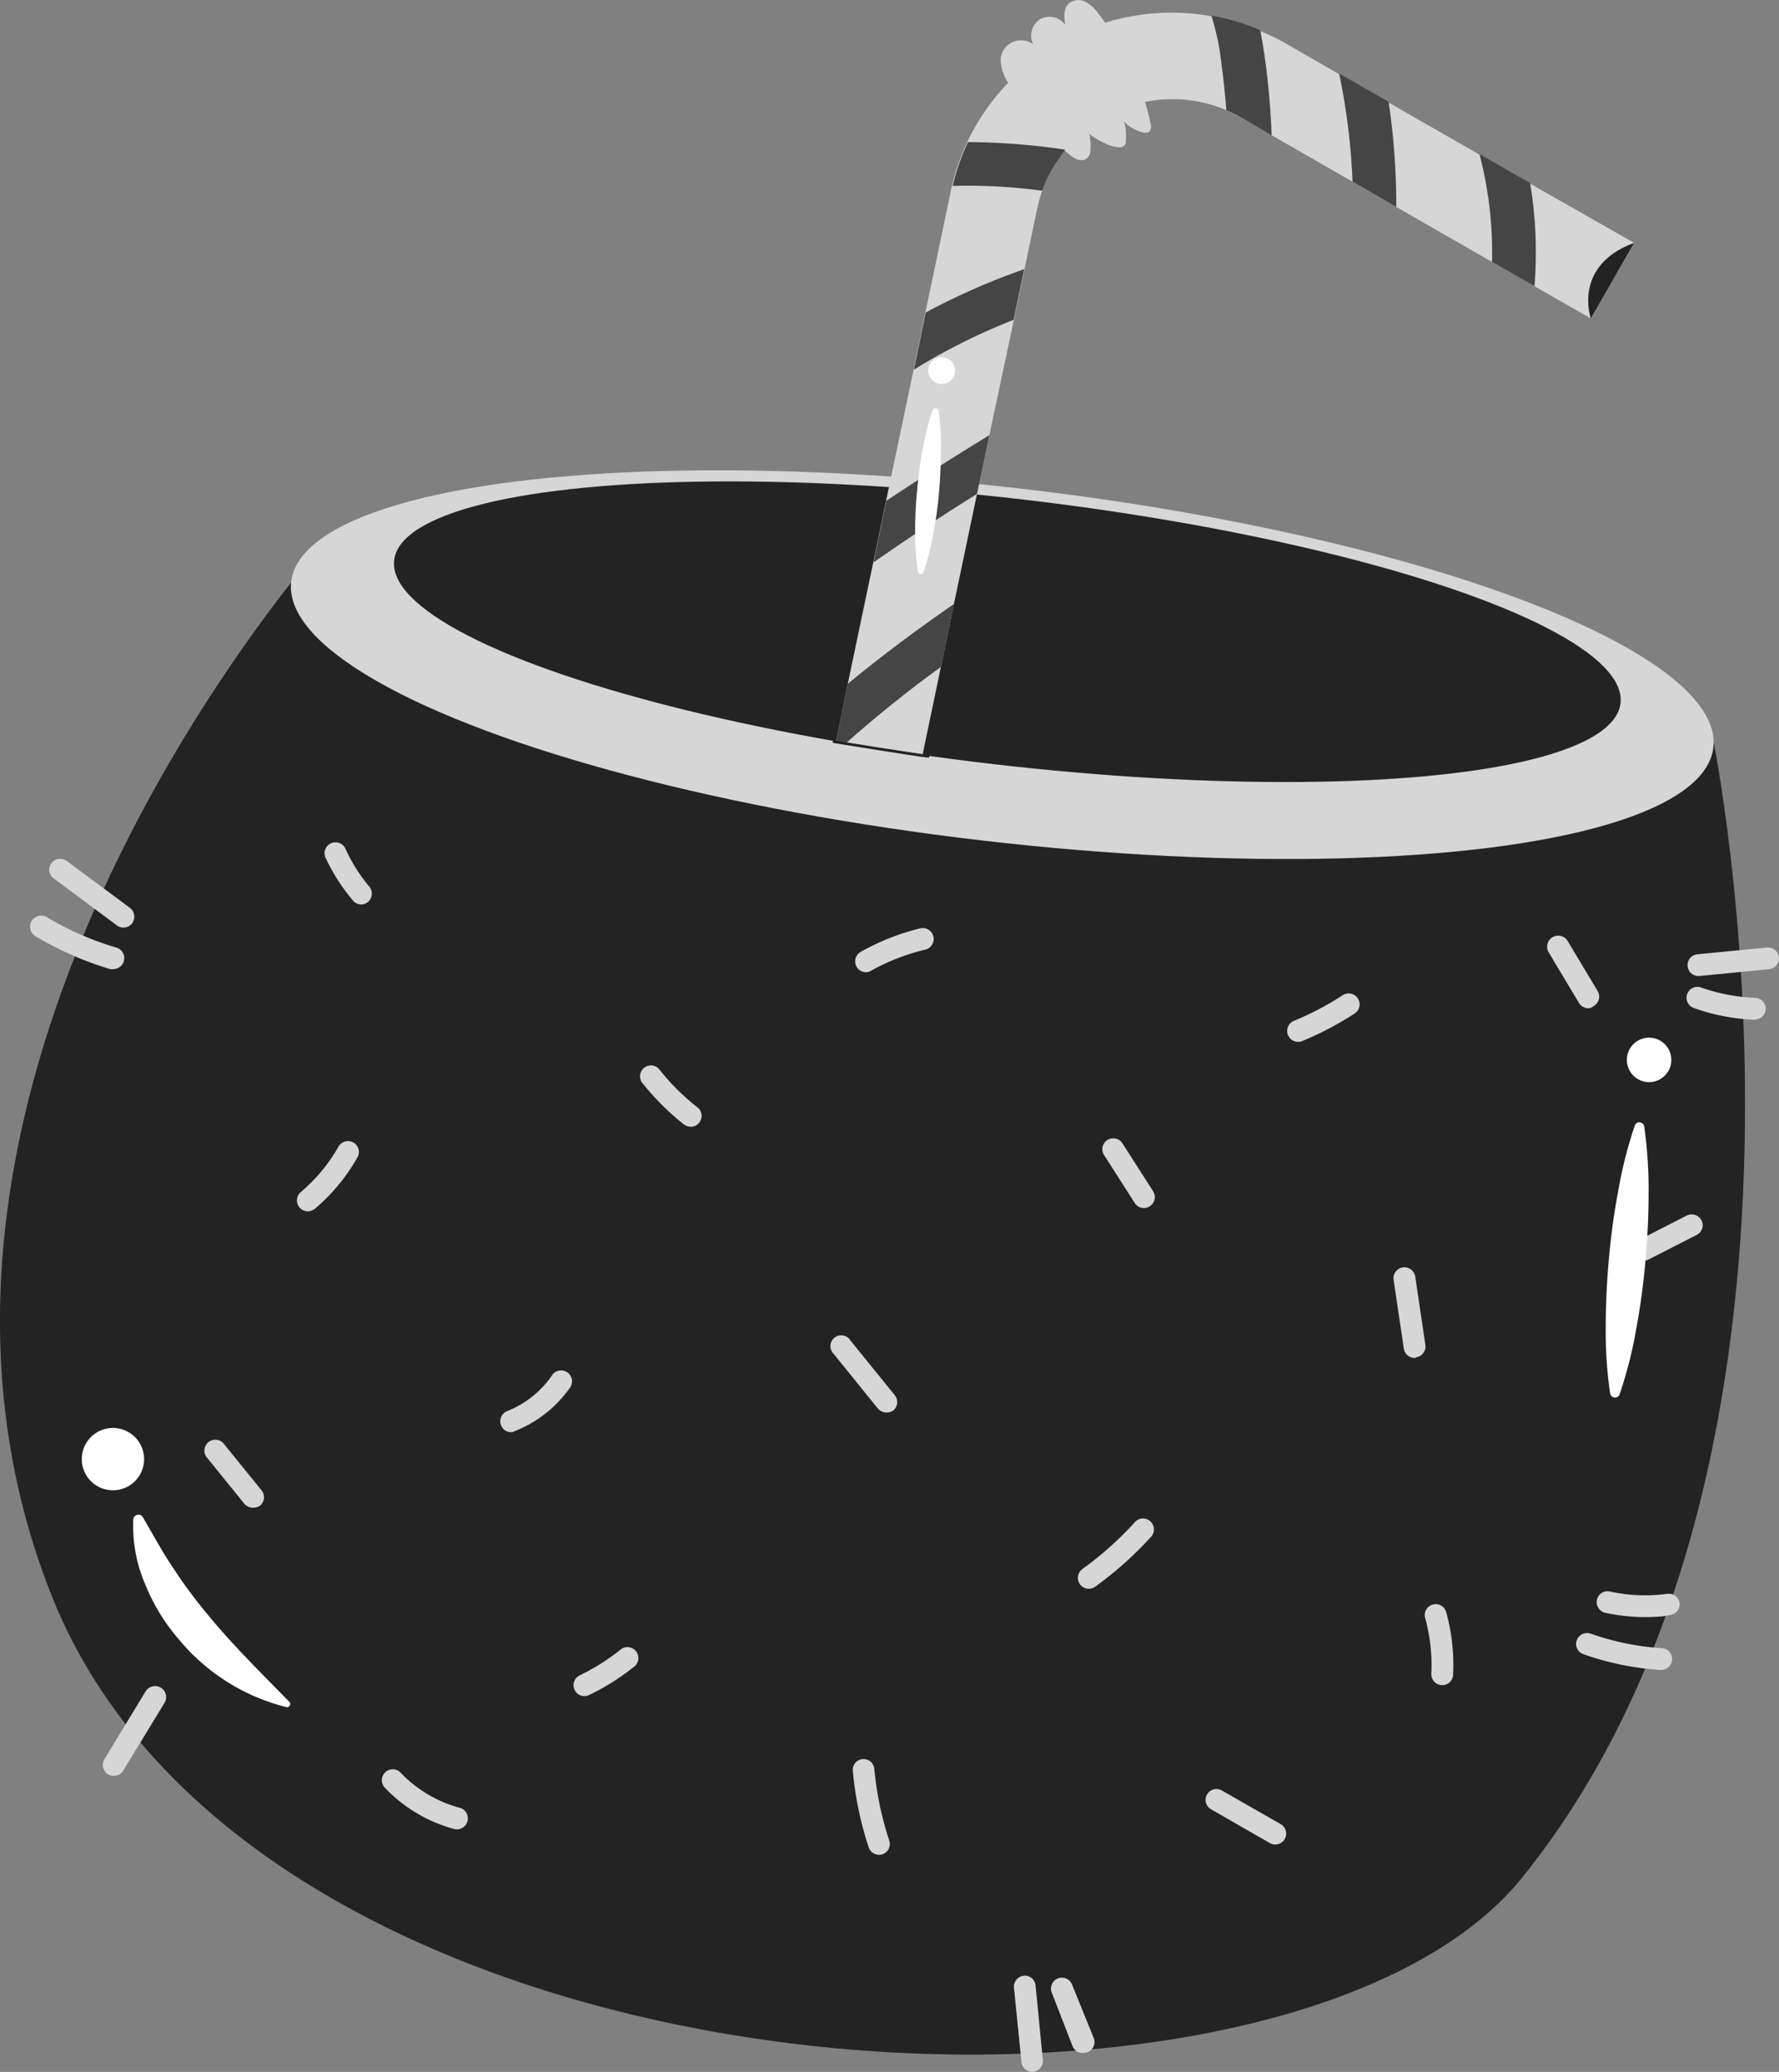 <svg xmlns="http://www.w3.org/2000/svg" viewBox="0 0 151.26 176.18"><rect x="0" y="0" width="151.26" height="176.18" fill="#808080" stroke="none"/><defs><style>.cls-1{fill:#232323;}.cls-2{fill:#d6d6d6;}.cls-3{fill:#fff;}.cls-4{fill:#454545;}.cls-5{fill:none;stroke:#232323;stroke-linecap:round;stroke-linejoin:round;stroke-width:0.23px;}</style></defs><g id="Layer_2" data-name="Layer 2"><g id="OBJECTS"><path class="cls-1" d="M27.67,46S-13.22,91.49,4.41,135.73s105,48.76,125,23.94c28.84-35.78,16.21-97,16.21-97Z"/><ellipse class="cls-2" cx="85.22" cy="56.51" rx="15.05" ry="60.87" transform="translate(19.22 134.62) rotate(-83.35)"/><ellipse class="cls-1" cx="85.66" cy="53.72" rx="11.32" ry="52.49" transform="translate(22.37 132.58) rotate(-83.35)"/><path class="cls-2" d="M9.7,82.4a1,1,0,0,1-.35,0A27.9,27.9,0,0,1,3,79.6.93.93,0,1,1,4,78a25.84,25.84,0,0,0,5.9,2.58.93.93,0,0,1,.63,1.15A.92.92,0,0,1,9.7,82.4Z"/><path class="cls-2" d="M10.58,78.87a.89.89,0,0,1-.64-.18l-5.38-4a.91.91,0,0,1-.19-1.29.93.93,0,0,1,1.29-.2l5.39,4a.94.94,0,0,1,.19,1.3A.9.9,0,0,1,10.58,78.87Z"/><path class="cls-2" d="M9.75,151a.91.91,0,0,1-.57-.13.94.94,0,0,1-.31-1.27l3.52-5.79a.93.93,0,0,1,1.59,1l-3.52,5.78A.93.93,0,0,1,9.75,151Z"/><path class="cls-2" d="M87.85,176.17a.92.92,0,0,1-1-.83L86.21,169a.94.94,0,0,1,.84-1,.92.92,0,0,1,1,.83l.62,6.36A.92.92,0,0,1,87.85,176.17Z"/><path class="cls-2" d="M92.19,174.56a.92.92,0,0,1-1-.58l-1.79-4.61a.93.93,0,0,1,1.73-.67L93,173.31a.92.92,0,0,1-.53,1.19A.71.71,0,0,1,92.19,174.56Z"/><path class="cls-2" d="M141.33,142h-.15a24.08,24.08,0,0,1-6.55-1.34.92.92,0,0,1-.57-1.18.94.94,0,0,1,1.18-.57,22.46,22.46,0,0,0,6.06,1.24.93.93,0,0,1,.87,1A.94.94,0,0,1,141.33,142Z"/><path class="cls-2" d="M141.49,137.43a16.14,16.14,0,0,1-5-.29.94.94,0,0,1-.71-1.11.92.92,0,0,1,1.1-.7,14.08,14.08,0,0,0,4.93.19.94.94,0,0,1,1,.8.92.92,0,0,1-.79,1Z"/><path class="cls-2" d="M150.42,82.41l-5.88.58a.93.93,0,1,1-.18-1.85l5.88-.57a.92.92,0,1,1,.18,1.84Z"/><path class="cls-2" d="M149.26,86.71h-.13a17.22,17.22,0,0,1-5.12-1,.92.92,0,1,1,.62-1.74,15.82,15.82,0,0,0,4.58.88.92.92,0,0,1,0,1.84Z"/><path class="cls-2" d="M26.26,103a.93.93,0,0,1-.69-1.63,14.24,14.24,0,0,0,3.21-3.87.94.94,0,0,1,1.27-.35.93.93,0,0,1,.34,1.27,16.18,16.18,0,0,1-3.62,4.37A1,1,0,0,1,26.26,103Z"/><path class="cls-2" d="M30.82,76.91a.93.93,0,0,1-.8-.32A16.54,16.54,0,0,1,27.71,73a.93.93,0,1,1,1.68-.79,13.94,13.94,0,0,0,2,3.17.93.93,0,0,1-.61,1.53Z"/><path class="cls-2" d="M58.83,95.81a1,1,0,0,1-.67-.19A21.32,21.32,0,0,1,54.55,92,.93.93,0,0,1,56,90.86a19.08,19.08,0,0,0,3.3,3.3.92.92,0,0,1,.15,1.3A.88.88,0,0,1,58.83,95.81Z"/><path class="cls-2" d="M43.55,121.78a.92.92,0,0,1-.95-.59.93.93,0,0,1,.52-1.2A8.38,8.38,0,0,0,46.9,117a.93.93,0,1,1,1.51,1.07,10.36,10.36,0,0,1-4.61,3.61A1.14,1.14,0,0,1,43.55,121.78Z"/><path class="cls-2" d="M21.58,128.2a.93.93,0,0,1-.81-.34l-3.24-4A.93.93,0,0,1,19,122.73l3.24,4a.93.93,0,0,1-.13,1.3A1,1,0,0,1,21.58,128.2Z"/><path class="cls-2" d="M49.78,144.22a.91.91,0,0,1-.92-.52.93.93,0,0,1,.43-1.24,18.07,18.07,0,0,0,3.41-2.14.93.93,0,1,1,1.15,1.45,19.31,19.31,0,0,1-3.76,2.36A.85.85,0,0,1,49.78,144.22Z"/><path class="cls-2" d="M75.45,120.11a1,1,0,0,1-.81-.34l-3.76-4.65A.92.92,0,1,1,72.32,114l3.76,4.64a.92.92,0,0,1-.14,1.3A1,1,0,0,1,75.45,120.11Z"/><path class="cls-2" d="M73.73,82.67a.91.91,0,0,1-.9-.47.93.93,0,0,1,.35-1.26,20,20,0,0,1,5.06-2,.93.93,0,0,1,.43,1.81,18,18,0,0,0-4.58,1.78A1,1,0,0,1,73.73,82.67Z"/><path class="cls-2" d="M97.35,102.72a.92.92,0,0,1-.87-.43l-2.56-4a.93.93,0,1,1,1.56-1l2.56,4a.92.92,0,0,1-.28,1.28A.93.93,0,0,1,97.35,102.72Z"/><path class="cls-2" d="M92.67,135.09a.91.91,0,0,1-.85-.38.93.93,0,0,1,.21-1.29,28.51,28.51,0,0,0,4.42-3.94.93.93,0,1,1,1.37,1.25,30.63,30.63,0,0,1-4.7,4.19A.89.89,0,0,1,92.67,135.09Z"/><path class="cls-2" d="M110.44,88.59a.93.93,0,0,1-.44-1.78,24.75,24.75,0,0,0,4.17-2.19.93.93,0,0,1,1.28.28.92.92,0,0,1-.27,1.28,27.22,27.22,0,0,1-4.47,2.35A.88.88,0,0,1,110.44,88.59Z"/><path class="cls-2" d="M120.36,115.47a.94.94,0,0,1-1-.79l-.87-5.87a.93.93,0,0,1,1.84-.27l.87,5.87a.93.93,0,0,1-.78,1Z"/><path class="cls-2" d="M135.13,85.73a.93.93,0,0,1-.88-.45L131.69,81a.93.93,0,0,1,1.59-1l2.56,4.27a.93.93,0,0,1-.32,1.27A.9.9,0,0,1,135.13,85.73Z"/><path class="cls-2" d="M139.86,107.19a.91.91,0,0,1-.91-.5.93.93,0,0,1,.4-1.25l4.07-2.08a.94.94,0,0,1,1.25.41.92.92,0,0,1-.41,1.24l-4.07,2.08A.79.79,0,0,1,139.86,107.19Z"/><path class="cls-2" d="M122.71,143.29h-.13a.93.93,0,0,1-.88-1,15.17,15.17,0,0,0-.51-4.65.93.93,0,1,1,1.79-.49,16.75,16.75,0,0,1,.57,5.23A.92.92,0,0,1,122.71,143.29Z"/><path class="cls-2" d="M108.52,156.84a.89.89,0,0,1-.55-.12l-5-2.87a.92.92,0,0,1,.92-1.6l5,2.86a.93.93,0,0,1,.34,1.27A.91.91,0,0,1,108.52,156.84Z"/><path class="cls-2" d="M74.86,157.71a.93.93,0,0,1-1-.63,29,29,0,0,1-1.35-6.5.92.92,0,0,1,.83-1h0a.92.92,0,0,1,1,.84,27.61,27.61,0,0,0,1.27,6.09.93.93,0,0,1-.59,1.17Z"/><path class="cls-2" d="M39,155.54a.89.89,0,0,1-.32,0,12.68,12.68,0,0,1-6-3.57A.93.93,0,0,1,34,150.67a10.8,10.8,0,0,0,5.09,3.05.93.93,0,0,1,.66,1.13A.94.94,0,0,1,39,155.54Z"/><path class="cls-3" d="M139.8,95.79a37.51,37.51,0,0,1,.37,5.77c0,1.92-.1,3.82-.27,5.72s-.42,3.79-.77,5.67a36.31,36.31,0,0,1-1.42,5.61.42.42,0,0,1-.53.26.46.46,0,0,1-.28-.33,36.5,36.5,0,0,1-.37-5.78c0-1.91.1-3.82.27-5.71s.42-3.79.78-5.67A36.39,36.39,0,0,1,139,95.71a.4.4,0,0,1,.53-.25A.43.43,0,0,1,139.8,95.79Z"/><path class="cls-3" d="M142.1,90.24a1.89,1.89,0,1,1-1.76-2A1.89,1.89,0,0,1,142.1,90.24Z"/><path class="cls-3" d="M11.09,121.88a2.65,2.65,0,1,1-3.69.72A2.65,2.65,0,0,1,11.09,121.88Z"/><path class="cls-3" d="M24.43,145.18a17.32,17.32,0,0,1-9.2-5.75,16.74,16.74,0,0,1-2.9-4.75,12.59,12.59,0,0,1-1-5.44.44.44,0,0,1,.45-.44.42.42,0,0,1,.37.22l0,0c.91,1.55,1.68,3,2.61,4.36a39.76,39.76,0,0,0,2.91,3.92c2.07,2.54,4.43,4.85,6.93,7.41h0a.25.25,0,0,1,0,.36A.29.29,0,0,1,24.43,145.18Z"/><path class="cls-2" d="M138.94,20.65l-3.68,6.43-4.79-2.74-3.61-2.07-8.14-4.67L115,15.45l-6.86-3.94L105.55,10a10.13,10.13,0,0,0-1.28-.63,11.63,11.63,0,0,0-6.91-.7,10.86,10.86,0,0,0-1.83.52,11.71,11.71,0,0,0-4.93,3.49l-.07.09-.24.31-.06.1a4.62,4.62,0,0,0-.46.66l0,0,0,0a4.88,4.88,0,0,0-.34.58,1,1,0,0,0-.08.14,2.81,2.81,0,0,0-.19.39,4.59,4.59,0,0,0-.24.5,5.34,5.34,0,0,0-.26.64,12.85,12.85,0,0,0-.47,1.64l-1.06,5.05-.9,4.31L84.12,37l-1.05,5-1.95,9.31L80,56.71l-1.55,7.43c-2.25-.31-4.68-.66-6.53-.94-.29,0-.58-.08-.84-.12l1-4.93,2.16-10.29,1.09-5.24,2.35-11.19,1-4.86,2.15-10.24c0-.17.07-.35.11-.52a19.84,19.84,0,0,1,1.3-3.73,19,19,0,0,1,3.44-5,19.2,19.2,0,0,1,7.19-4.77l1-.35a19.07,19.07,0,0,1,9-.6,18,18,0,0,1,4.14,1.23,19.19,19.19,0,0,1,2.14,1l4.59,2.65,4.21,2.41,7.74,4.44,4.31,2.47Z"/><path class="cls-2" d="M97.72,11.19a.66.66,0,0,1-.6.06,3.41,3.41,0,0,1-1.57-.93,2.23,2.23,0,0,1,.17.83,5.66,5.66,0,0,1,0,.92.46.46,0,0,1-.41.45A2.64,2.64,0,0,1,94,12.21c-.16-.07-1.36-.67-1.38-.88a5.54,5.54,0,0,1,.07,1.7.84.84,0,0,1-.33.47c-.42.3-1,0-1.39-.33-.15-.11-.29-.24-.44-.36l-.13-.11a21.35,21.35,0,0,1-4.67-5.65h0A3.71,3.71,0,0,1,85.08,5a1.74,1.74,0,0,1,2.77-1.23,1.67,1.67,0,0,1,.57-2.13,1.66,1.66,0,0,1,2.15.47c-.1-.65-.16-1.43.34-1.85A1.31,1.31,0,0,1,92.32.17a3.29,3.29,0,0,1,1.08,1c.2.24.38.49.55.74a23,23,0,0,1,3.41,6.78c.18.59.34,1.19.46,1.79A.73.73,0,0,1,97.72,11.19Z"/><path class="cls-1" d="M138.94,20.65l-3.68,6.43S133.68,22.59,138.94,20.65Z"/><path class="cls-4" d="M81.12,51.35,80,56.71c-2.77,2-5.49,4.19-8.08,6.49-.29,0-.58-.08-.84-.12l1-4.93C75,55.73,78.06,53.47,81.12,51.35Z"/><path class="cls-4" d="M84.12,37l-1.05,5c-3,1.86-5.92,3.81-8.8,5.82l1.09-5.24Q79.67,39.72,84.12,37Z"/><path class="cls-4" d="M87.08,22.89l-.9,4.31a52.71,52.71,0,0,0-8.47,4.23l1-4.86A58.63,58.63,0,0,1,87.08,22.89Z"/><path class="cls-4" d="M90.57,12.72c-.12.16-.22.31-.28.4l-.06.1a11.16,11.16,0,0,0-1.62,3A46.4,46.4,0,0,0,81,15.81a19.84,19.84,0,0,1,1.3-3.73,58.39,58.39,0,0,1,8.11.62Z"/><path class="cls-4" d="M108.12,11.51,105.55,10a10.13,10.13,0,0,0-1.28-.63c-.1-1.34-.25-2.68-.42-4A22,22,0,0,0,103,1.33a18,18,0,0,1,4.14,1.23c.17.78.29,1.56.4,2.34Q108,8.18,108.12,11.51Z"/><path class="cls-4" d="M118.72,17.6,115,15.45a55.62,55.62,0,0,0-1.14-9.2l4.21,2.41A60.73,60.73,0,0,1,118.72,17.6Z"/><path class="cls-4" d="M130.47,24.34l-3.61-2.07a33,33,0,0,0-1.07-9.17l4.31,2.47A35.75,35.75,0,0,1,130.47,24.34Z"/><path class="cls-5" d="M70.91,63.07s7.17,1.16,8,1.24"/><path class="cls-3" d="M79.81,34.92A21.55,21.55,0,0,1,80,38.4c0,1.16-.06,2.3-.16,3.45s-.25,2.28-.46,3.41a22.91,22.91,0,0,1-.85,3.38.26.26,0,0,1-.33.15.24.24,0,0,1-.16-.2,22.56,22.56,0,0,1-.23-3.47c0-1.16.06-2.3.17-3.45s.25-2.28.46-3.41a22.91,22.91,0,0,1,.85-3.38.25.25,0,0,1,.32-.15A.23.23,0,0,1,79.81,34.92Z"/><path class="cls-3" d="M81.2,31.58a1.14,1.14,0,1,1-1.06-1.2A1.13,1.13,0,0,1,81.2,31.58Z"/></g></g></svg>